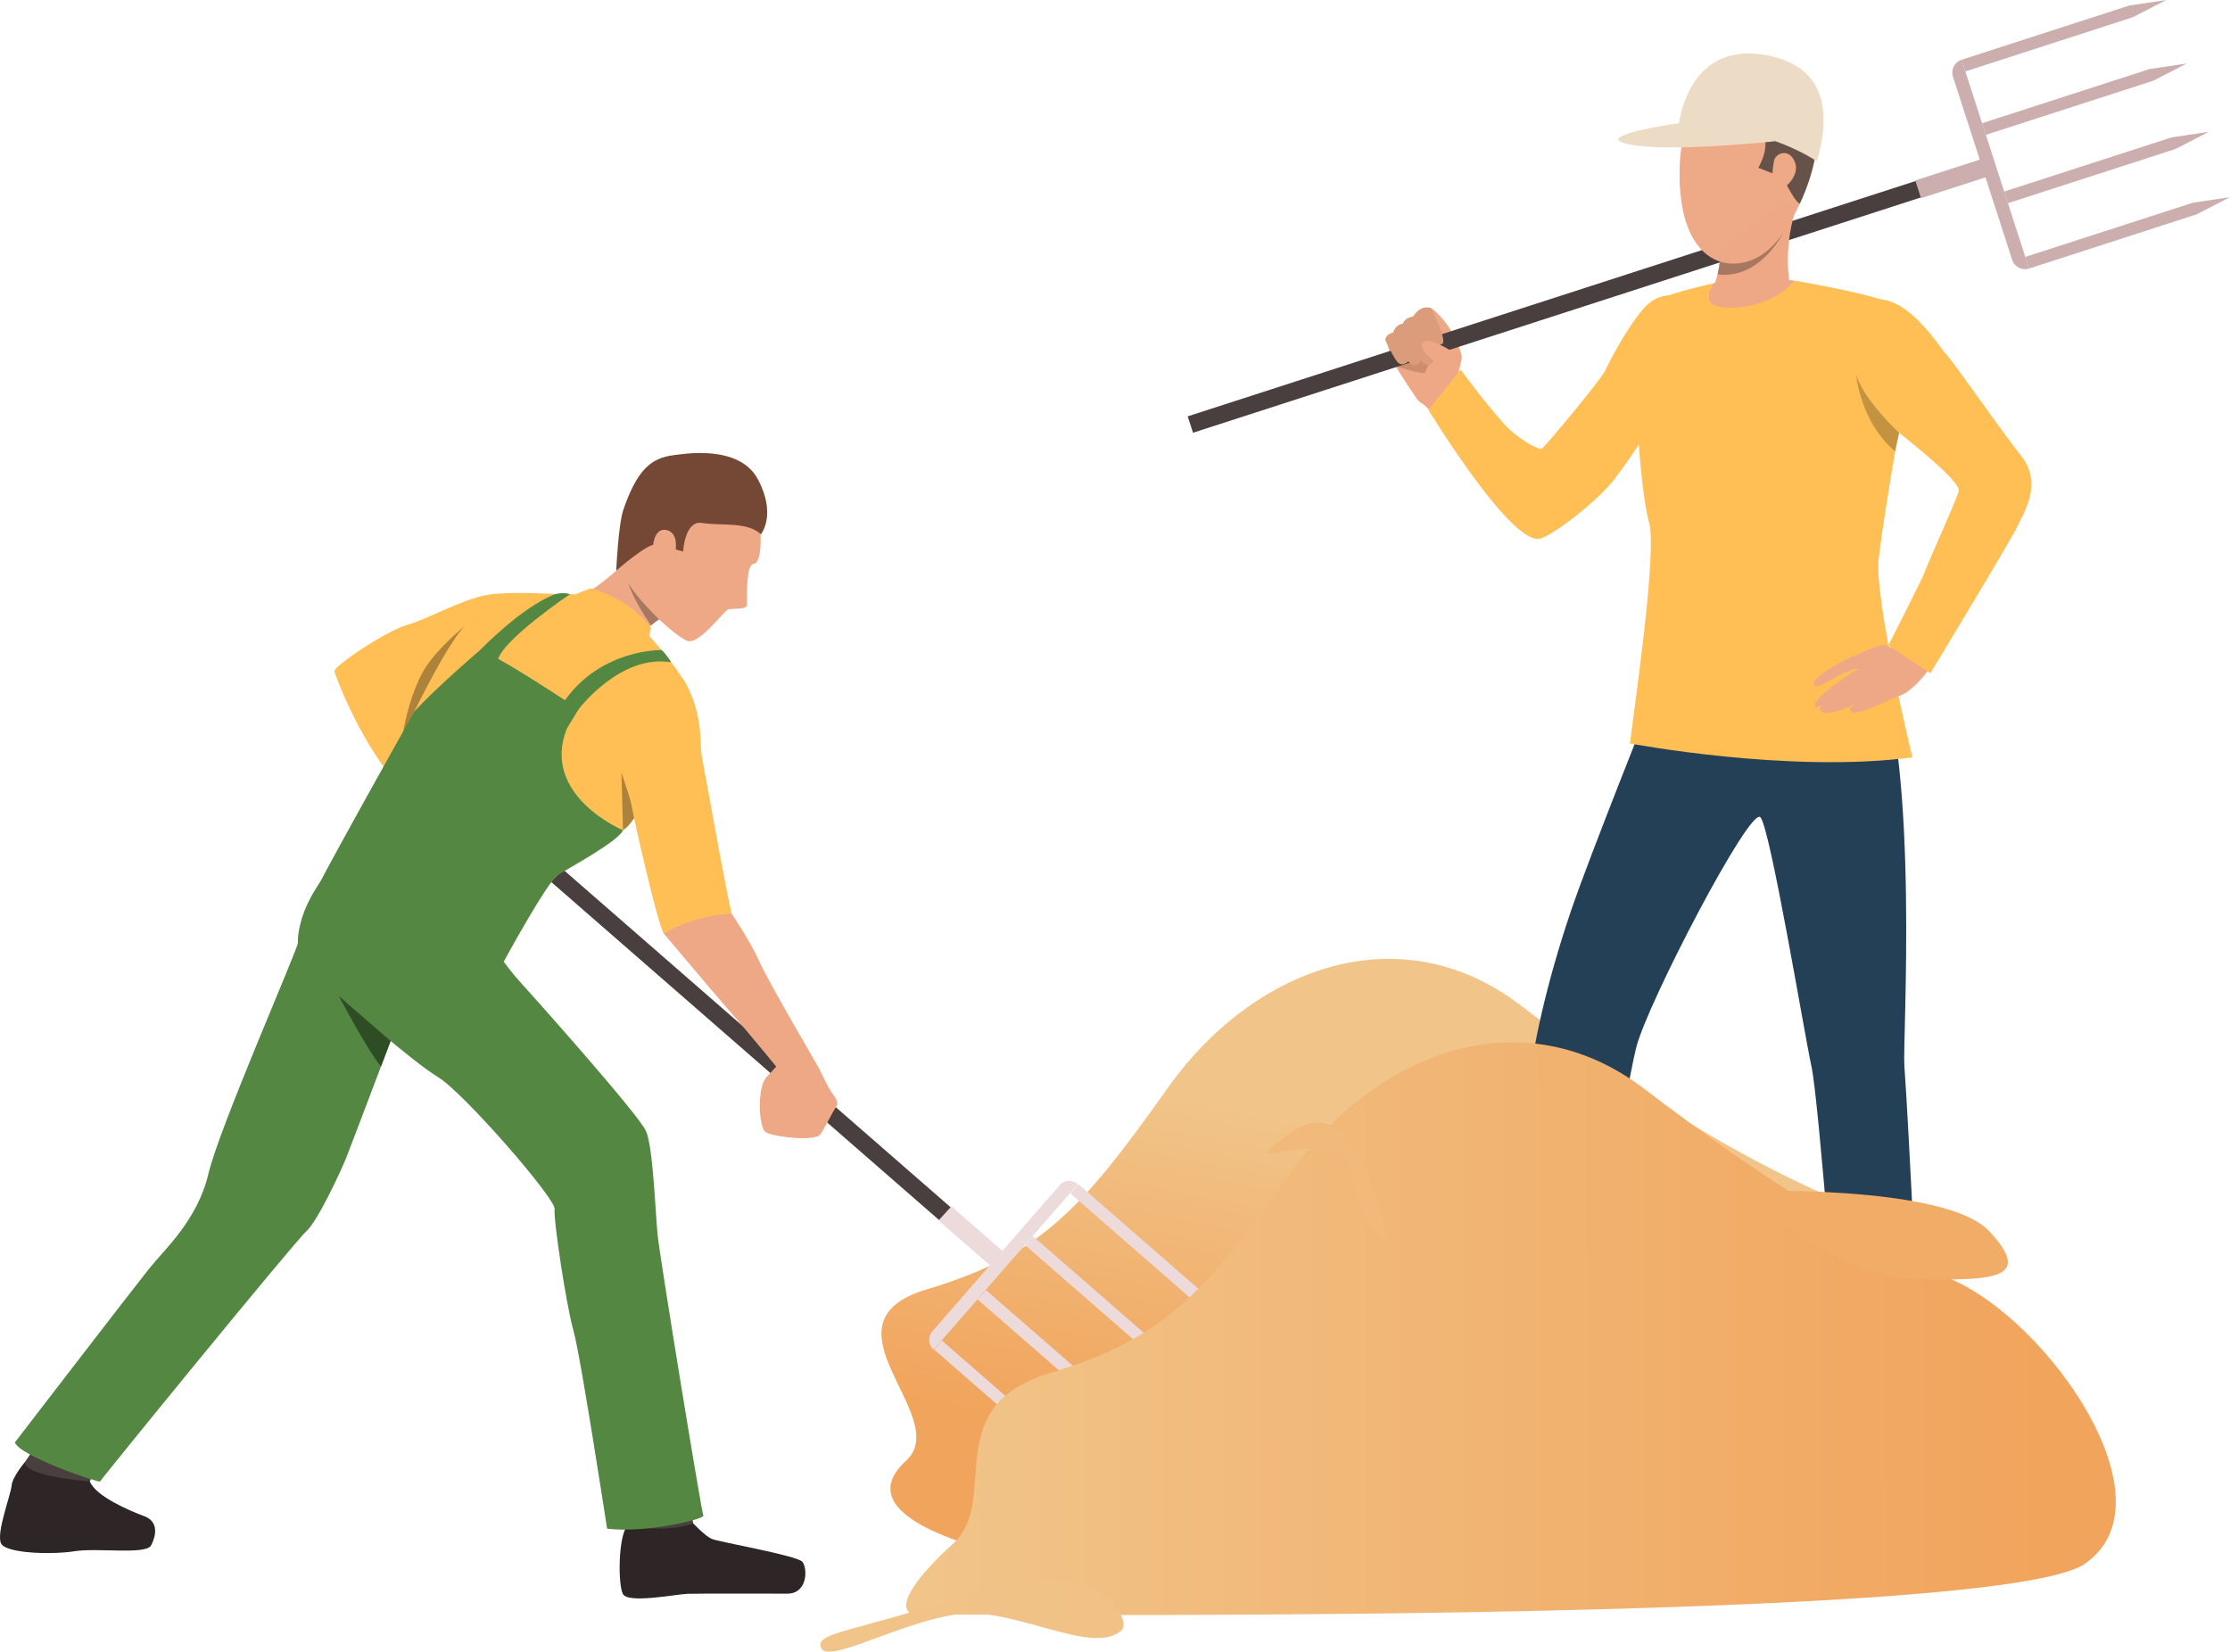<?xml version="1.0" encoding="UTF-8"?>
<!DOCTYPE svg PUBLIC "-//W3C//DTD SVG 1.1//EN" "http://www.w3.org/Graphics/SVG/1.1/DTD/svg11.dtd">
<!-- Creator: CorelDRAW 2020 (64 Bit) -->
<svg xmlns="http://www.w3.org/2000/svg" xml:space="preserve" width="337.285mm" height="249.813mm" version="1.1" style="shape-rendering:geometricPrecision; text-rendering:geometricPrecision; image-rendering:optimizeQuality; fill-rule:evenodd; clip-rule:evenodd"
viewBox="0 0 28936.99 21432.4"
 xmlns:xlink="http://www.w3.org/1999/xlink"
 xmlns:xodm="http://www.corel.com/coreldraw/odm/2003">
 <defs>
  <style type="text/css">
   <![CDATA[
    .fil11 {fill:#244057;fill-rule:nonzero}
    .fil9 {fill:#2E2626;fill-rule:nonzero}
    .fil18 {fill:#2F4D25;fill-rule:nonzero}
    .fil10 {fill:#2F6B8C;fill-rule:nonzero}
    .fil4 {fill:#4A3F3F;fill-rule:nonzero}
    .fil17 {fill:#538742;fill-rule:nonzero}
    .fil7 {fill:#665249;fill-rule:nonzero}
    .fil19 {fill:#754836;fill-rule:nonzero}
    .fil12 {fill:#A77860;fill-rule:nonzero}
    .fil16 {fill:#AD823A;fill-rule:nonzero}
    .fil13 {fill:#C49341;fill-rule:nonzero}
    .fil3 {fill:#CCAEAE;fill-rule:nonzero}
    .fil2 {fill:#CF8C6C;fill-rule:nonzero}
    .fil14 {fill:#DB9C7C;fill-rule:nonzero}
    .fil15 {fill:#EDDADA;fill-rule:nonzero}
    .fil8 {fill:#EDDCC5;fill-rule:nonzero}
    .fil1 {fill:#EEA886;fill-rule:nonzero}
    .fil6 {fill:#EEA987;fill-rule:nonzero}
    .fil22 {fill:#F1AD68;fill-rule:nonzero}
    .fil23 {fill:#F1B97A;fill-rule:nonzero}
    .fil5 {fill:#FFBF55;fill-rule:nonzero}
    .fil21 {fill:url(#id0)}
    .fil0 {fill:url(#id1)}
    .fil20 {fill:url(#id2)}
   ]]>
  </style>
  <linearGradient id="id0" gradientUnits="userSpaceOnUse" x1="10742.48" y1="21022.07" x2="14456.43" y2="21017.81">
   <stop offset="0" style="stop-opacity:1; stop-color:#F1C489"/>
   <stop offset="0.988" style="stop-opacity:1; stop-color:#F1C185"/>
   <stop offset="1" style="stop-opacity:1; stop-color:#F1C185"/>
  </linearGradient>
  <linearGradient id="id1" gradientUnits="userSpaceOnUse" x1="19275.44" y1="14988.7" x2="18425.07" y2="19485.18">
   <stop offset="0" style="stop-opacity:1; stop-color:#F1C489"/>
   <stop offset="0.988" style="stop-opacity:1; stop-color:#F1A45C"/>
   <stop offset="1" style="stop-opacity:1; stop-color:#F1A45C"/>
  </linearGradient>
  <linearGradient id="id2" gradientUnits="userSpaceOnUse" xlink:href="#id1" x1="12036.18" y1="17458.56" x2="26733.8" y2="17434.28">
  </linearGradient>
 </defs>
 <g id="Camada_x0020_4">
  <path class="fil0" d="M11756.61 18955.1c619.86,-567.17 -1199.14,-1786.3 271.58,-2225.23 1470.88,-438.49 2015.36,-1045.03 3120.96,-2607.7 1105.96,-1562.32 3008.85,-2278.08 4581.42,-1077.72 1572.94,1200.27 2745.15,1923.4 4005.13,2481.11 1260.23,557.89 2881.39,2881.39 1711.26,3684.37 -1170.12,802.9 -12143.99,1015.4 -12143.99,1015.4 0,0 -2456.74,-437.34 -1546.37,-1270.23z"/>
  <path class="fil1" d="M18877.09 5039.89c0,0 79.59,-333.2 90.2,-384.39 10.6,-51.11 -44.54,-186.37 -121.68,-335.93 -76.88,-149.55 -247.91,-317.51 -276.66,-320.49 -28.76,-3.33 -56.55,-19.99 -121.94,15.69 -65.4,35.42 -101.07,101.69 -101.07,101.69 0,0 -101.43,5.78 -139.29,90.46 0,0 -95.03,10.08 -122.29,113.27 0,0 -92.57,12.36 -106.16,88.98 0,0 55.31,135.61 61.1,191.54 6.05,56.01 165.59,313.57 334.43,556.65 0,0 150.69,292.35 503.36,-117.47z"/>
  <path class="fil2" d="M18607.35 4635.25c0,0 -102.21,138.33 -111.33,191.63 -9.12,53.21 -375.02,-74.51 -375.02,-74.51 0,0 315.06,-236.95 486.35,-117.12z"/>
  <polygon class="fil3" points="26281.08,3333.46 28454.49,2630.76 28936.99,2558.08 28503.58,2781.71 26329.82,3484.5 "/>
  <polygon class="fil4" points="25657.61,2325.34 25588.63,2112.32 15411.87,5402.46 15480.87,5615.22 "/>
  <polygon class="fil3" points="25797.79,2290.27 25723.54,2060.16 24853.14,2341.65 24927.56,2571.41 "/>
  <path class="fil3" d="M26329.82 3484.5l-875.93 -2709.12 0 0c-91.34,29.37 -141.58,127.72 -111.94,219.15l768.46 2378.02c29.62,91.43 127.99,141.66 219.42,111.94l0 0z"/>
  <polygon class="fil3" points="26006.86,2485.41 28180.28,1782.62 28662.78,1710.03 28229.28,1933.66 26055.6,2636.45 "/>
  <polygon class="fil3" points="25720.29,1598.61 27893.72,895.82 28376.12,823.5 27942.37,1047.22 25768.95,1749.66 "/>
  <polygon class="fil3" points="25453.89,775.38 27627.31,72.59 28110.06,0 27676.4,223.63 25502.98,926.42 "/>
  <path class="fil1" d="M18918.56 5178.83c0,0 -39.36,-156.47 -31.21,-265.08 8.15,-108.7 -522.38,230.55 -522.38,230.55 0,0 187.33,180.14 331.1,313.92 114.4,106.77 222.49,-279.39 222.49,-279.39z"/>
  <path class="fil5" d="M18536 5319.53c0,0 1072.9,1762.45 1447.57,1669.53 173.13,-42.95 746.71,-486.7 963.15,-768.18 71.35,-92.57 141.31,-190.06 207.94,-286.31 0,-0.35 0,-0.35 0,-0.35 265.35,-384.66 473.29,-753.28 473.29,-753.28 0,0 785.11,-923.08 153.14,-1332.9 0,0 -229.06,-85.39 -439.1,140.44 -210.04,225.82 -456.11,697.97 -511.25,818.06 -55.05,120.19 -781.78,989.09 -821.66,1014.25 -39.97,25.08 -315.4,-123.25 -496.69,-325.4 -267.55,-297.52 -558.41,-699.45 -558.41,-699.45l-417.98 523.6z"/>
  <path class="fil6" d="M23355.6 2641.01c-0.35,0.62 -0.35,0.62 -0.35,0.62 -81.35,174.01 -180.42,339.25 -289.37,479.42 -376.51,484.86 -1256.65,498.45 -1271.72,-830.78 -3.07,-251.86 28.14,-456.46 78.36,-622.06 179.19,-590.14 602.33,-689.11 602.33,-689.11 312.61,-17.88 860.14,58.73 1043.18,465.75 130.18,289.12 37.26,768.81 -162.43,1196.15z"/>
  <path class="fil7" d="M23355.6 2641.01c-0.35,0.62 -0.35,0.62 -0.35,0.62 0,0 -45.06,12.1 -208.2,-315.67 -32.7,-65.67 -57.51,-18.76 -71.71,-47.86l-259.13 -100.46c0,0 255.19,-428.58 -79.94,-546.93 -341.62,-120.71 -863.75,37.52 -863.75,37.52 179.19,-590.14 602.33,-689.11 602.33,-689.11 312.61,-17.88 860.14,58.73 1043.18,465.75 130.18,289.12 37.26,768.81 -162.43,1196.15z"/>
  <path class="fil6" d="M23022.04 2079.27c19.02,-88.98 194.61,-165.6 269.65,25.15 74.78,190.93 -174.37,393.79 -240.28,351.97 -65.75,-41.82 -60.84,-230.03 -29.37,-377.12z"/>
  <path class="fil8" d="M23574.67 2092.6c0,0 -833.24,-574.19 -1803.22,-367.13 0,0 55.67,-1213.34 1161,-1007.6 1038.45,193.47 677.63,1237.88 642.22,1374.73z"/>
  <path class="fil8" d="M23039.57 1832.32c0,0 -1373.5,150.08 -1902.19,40.5 -528.43,-109.49 648.88,-273.6 648.88,-273.6 0,0 440.33,-138.94 1253.31,233.09z"/>
  <path class="fil9" d="M19682.8 17548.64c0,0 -362.67,297.18 -667.73,364.07 -305.32,66.62 -465.13,223.01 -467.33,404.04 -1.75,181.28 879.26,299.37 1228.24,115.98 520.89,-273.6 574.19,-191.28 631.61,-327.77 57.51,-136.5 10.61,-497.05 14.29,-540.27 4.47,-53.56 -739.08,-16.04 -739.08,-16.04z"/>
  <path class="fil9" d="M19707.25 17450.28c0,0 -39.27,147.98 -33.57,151.04 6.05,2.99 688.24,78.37 667.37,-40.32 -16.92,-96.25 -40.85,-200.92 -40.85,-200.92l-592.96 90.2z"/>
  <path class="fil9" d="M24021.75 17778.93c0,0 -225.21,342.32 -511.86,411.57 -282.62,68.11 -386.77,176.2 -400.09,346.88 -13.59,170.42 666.76,392.9 1144.34,92.31 313.57,-197.33 430.68,-186.46 493.98,-311.72 62.94,-125.27 14.2,-477.32 20.51,-518.18 7.88,-50.22 -746.89,-20.86 -746.89,-20.86z"/>
  <path class="fil10" d="M24097.4 17654.28c0,0 -13.59,144.03 -8.5,147.36 5.43,3.33 635.29,113.52 631.34,0 -2.98,-90.2 -40.24,-202.15 -40.24,-202.15l-582.6 54.79z"/>
  <path class="fil11" d="M21482.42 8973.31c0,0 -852.08,2124.41 -1096.92,2845.61 -321.98,948.86 -499.06,1784.81 -539.04,2239.69 -50.23,572.09 -246.33,3271.13 -281.75,3438.22 -35.68,167.44 960.61,109.58 960.61,109.58 0,0 554.82,-3404.02 706.47,-4013.28 141.05,-567.44 1482.47,-3142.53 1612.3,-2987.89 130.09,154.63 565.33,2787.23 662.2,3234.57 96.87,446.99 360.21,3967.6 360.21,3967.6 0,0 874.61,138.6 1050.46,-1.84 0,0 -143.16,-3139.55 -205.74,-3977.86 -23.94,-319.62 195.84,-3826.3 -347.23,-5239.42 -286.92,-746.62 -2881.56,385.02 -2881.56,385.02z"/>
  <path class="fil5" d="M22397.01 3641.33c0,0 -740.31,153.41 -835.95,238.79 -104.41,90.47 -310.77,1006.98 -321.46,1253.92 -10.52,246.95 54.79,1265.15 159.54,1649.2 105.02,383.79 -183.38,2331.12 -248.43,2863.76 0,0 2062.26,391.94 3664.91,180.67 0,0 -500.02,-2060.16 -436.73,-2586.84 80.74,-674.91 345.3,-2145.81 345.3,-2145.81 0,0 -21.74,-1020.03 -164.63,-1140.48 -142.89,-120.45 -1246.65,-308.39 -1246.65,-308.39l-915.89 -4.82z"/>
  <path class="fil1" d="M22231.5 3813.24c0,0 227.58,170.42 986.91,-165.86 0,0 -75.3,-409.56 73.02,-896.53 147.98,-486.97 -980.33,504.85 -980.33,504.85 12.36,8.5 14.82,57.24 7.89,125 -0.35,4.56 -0.97,9.12 -1.58,13.33 -5.44,49 -15.43,106.86 -29.89,166.11 -1.84,7.28 -3.69,14.55 -5.53,21.83 -42.69,162.87 -50.84,89.33 -50.5,231.25z"/>
  <path class="fil12" d="M22287.52 3560.15l0 0c544.46,69.08 840.42,-518.08 849.19,-535.35 -371.96,543.86 -818.94,369.24 -818.94,369.24 0,0 0,0 -0.35,0 -5.44,49 -15.43,106.86 -29.89,166.11z"/>
  <path class="fil1" d="M22234.48 3676.75c0,0 -173.66,259.4 68.99,302.96 242.83,43.83 712.17,-10.96 981.56,-339.87 0,0 -709.45,-62.67 -1050.55,36.91z"/>
  <path class="fil1" d="M24764.42 8382.55c0,0 -55.93,48.65 -115.62,47.43 -103.18,-2.11 -221.26,-120.1 -328.03,-14.82 -106.86,105.02 122.55,559.63 204.6,613.55 81.97,53.56 266.93,-39.71 463.65,-288.49 197.07,-249.05 -224.59,-357.67 -224.59,-357.67z"/>
  <path class="fil1" d="M24361.88 8385.18c0,0 -207.94,72.68 -429.11,183.74 -194,97.48 -414.74,252.47 -398.07,298.75 38.74,106.86 212.49,-59.34 411.31,-142.27 183.21,-76.27 156.21,-35.42 156.21,-35.42 0,0 5.78,-14.21 -177.61,110.19 -197.06,133.77 -385.63,292.35 -375.37,350.12 4.82,28.23 20.95,36.65 100.2,0.7 -41.21,31.13 -38.75,47.51 -27.53,67.15 57.51,101.69 377.39,-46.64 504.24,-105.63 -97.13,46.02 -163.75,90.81 -90.56,129.82 83.9,44.54 526.68,-186.72 693.15,-253.34 181.56,-72.59 -366.86,-603.83 -366.86,-603.83z"/>
  <path class="fil5" d="M24016.84 4044.75c-124.92,125.28 -76.27,581.12 141.4,963.06 171.91,302.08 388.95,527.9 500.91,620.47 111.94,92.57 788.44,621.97 758.45,743.03 -29.98,120.81 -421.04,976.65 -438.23,1040.56 -17,64.17 -475.48,962.8 -475.48,962.8l545.08 361.96c0,0 1061.07,-1752.99 1134.01,-1915.6 72.93,-162.53 330.84,-543.51 44.54,-905.2 -291.48,-367.75 -901.35,-1255.41 -972.45,-1315.98 -71.44,-60.58 -682.54,-1112.62 -1238.23,-555.09z"/>
  <path class="fil13" d="M24087.05 4868.34c2.19,17.53 56.01,607.67 504.24,989.61l52.69 -242.38c0,0 -445.24,-406.15 -556.92,-747.23z"/>
  <path class="fil14" d="M18590.78 4037.47c0,0 185.49,384.14 127.38,421.66 -58.13,37.52 -102.31,15.96 -102.31,15.96l4.82 192.86c0,0 -68.99,129.57 -189.7,16.65 0,0 -51.81,127.38 -155.6,4.47 0,0 -71.71,69.08 -129.82,20.61 -57.86,-48.4 -167.35,-300.51 -167.35,-300.51 0,0 -5.78,-68.38 99.24,-93.8 0,0 23.93,-102.3 125.97,-115.02 0,0 22,-79.33 132.54,-92.05 0,0 87.75,-160.68 233.01,-109.22 0,0 13.94,22.09 21.83,38.39z"/>
  <path class="fil1" d="M18962.73 4642.78c0,0 -233.7,-176.46 -403.42,-216.7 -38.49,-9.03 -77.23,-10.87 -100.2,21.47 -23.05,32.09 -5.44,106.25 91.7,188.04 97.48,81.35 185.85,231.51 185.85,231.51 0,0 124.65,54.44 226.08,-224.33z"/>
  <polygon class="fil15" points="13889.18,15486.03 15611.04,16986.9 16026.3,17243.22 15715.45,16866.98 13993.67,15366.37 "/>
  <polygon class="fil4" points="12911.92,16167.86 12765.17,16336.44 4702.22,9309.23 4848.97,9140.66 "/>
  <polygon class="fil15" points="13034.47,16255.36 12868.34,16437.26 12178.88,15836.5 12345,15654.25 "/>
  <path class="fil15" d="M13986.04 15366.37l-1870.72 2146.5 0 0c-72.67,-63.2 -80.21,-173.39 -9.38,-245.71l1641.66 -1884.14c55.93,-72.32 165.77,-79.86 238.44,-16.65l0 0z"/>
  <polygon class="fil15" points="13303.51,16157.88 15025.37,17658.75 15433.36,17915.16 15122.59,17538.91 13400.37,16038.31 "/>
  <polygon class="fil15" points="12683.73,16860.4 14405.86,18361.28 14821.11,18617.59 14517.54,18241.7 12795.68,16740.83 "/>
  <polygon class="fil15" points="12122.51,17512.87 13844.73,19013.48 14252.45,19270.16 13941.51,18893.91 12219.73,17393.04 "/>
  <path class="fil5" d="M7207.98 7709.04c0,0 -482.5,-33.84 -822.63,1.58 -340.22,35.42 -809.92,314.45 -1094.47,395.54 -284.47,80.83 -970.34,543.6 -951.57,606.8 18.5,63.02 285.78,813.59 778.79,1422.85 421.92,521.51 2089.88,-2426.76 2089.88,-2426.76z"/>
  <path class="fil16" d="M6168.04 8013.58c0,0 -519.4,385.89 -699.46,738.74 -180.42,352.93 -241.51,773.35 -241.51,773.35l940.97 -1512.09z"/>
  <path class="fil9" d="M8995.15 19767.12c0,0 148.94,157.71 234.85,199.17 85.65,41.72 1111.73,216.35 1181.34,299.63 69.87,83.55 70.22,412.81 -194,413.41 -264.56,0.35 -1146.19,-2.71 -1294.77,2.11 -148.67,4.82 -775.46,131.38 -840.25,1.57 -64.78,-129.91 -59.88,-736.36 54.53,-881.97 114.4,-145.61 858.3,-33.92 858.3,-33.92z"/>
  <path class="fil4" d="M8963.41 19583.12l31.74 184c0,0 -273.6,125.89 -858.3,33.92l-0.35 -190.05 826.92 -27.87z"/>
  <path class="fil9" d="M321.2 18974.47c0,0 -162.27,190.67 -171.3,306.56 -9.12,115.98 -207.67,626.78 -133.25,752.15 74.51,125 659.22,142.54 951.32,95.63 292.35,-46.89 928.25,49.62 993.04,-76 64.78,-125.28 101.34,-308.14 -88.98,-378.62 -190.4,-70.83 -626.88,-255.72 -706.12,-450.67 -78.99,-194.61 -844.72,-249.05 -844.72,-249.05z"/>
  <path class="fil4" d="M1246.74 19014.71l-80.82 208.81c0,0 -837.44,-61.1 -844.72,-249.05l263.6 -385.63 661.93 425.86z"/>
  <path class="fil1" d="M8652.56 7983.6c-22.09,2.98 -57.76,22.35 -101.07,52.33 -31.47,21.83 -67.24,49 -105.02,79.94 -208.29,168.84 -482.14,439.45 -482.14,439.45 0,0 -592.34,-870.14 -459.44,-838.14 132.81,32.08 609.26,-417.02 609.26,-417.02 0,0 664.92,666.41 538.42,683.43z"/>
  <path class="fil5" d="M8228.19 10617.07c-39.98,55.66 -72.32,95.64 -92.84,113.79 -13.94,12.1 -31.21,26.65 -50.94,42.69l-0.26 0c-188.57,151.31 -611.98,446.11 -807.82,552.62 -216.43,118.08 -740.57,1152.24 -740.57,1152.24 0,0 -1822.42,-170.41 -2269.41,-1171.87 0,0 314.19,-705.86 601.11,-1123.83 287.19,-418.24 915.55,-1922.79 1249.36,-2136.78 333.82,-213.98 621.1,-353.81 1280.22,-336.27 658.97,17.62 1024.87,539.65 1024.87,539.65 0,0 502.13,537.54 552.01,822.01 43.04,244.58 -499.33,1200.98 -745.75,1545.76z"/>
  <path class="fil5" d="M8138.33 8917.91c-158.58,96.25 -185.23,127.11 -165.86,581.99 19.37,454.62 208.55,820.88 222.76,946.14 14.2,125.27 350.82,1600.46 420.42,1669.8 69.6,69.6 884.95,1050.55 965.43,1130.76 80.56,80.21 651.07,784.49 651.07,784.49l408.24 -142.89c0,0 -1092.28,-1891.32 -1135.84,-1996.69 -43.31,-105.02 -358.63,-1875.55 -395.89,-2067.43 -37.52,-191.63 26.66,-493.37 -203.37,-947.99 -205.83,-406.76 -766.96,41.82 -766.96,41.82z"/>
  <path class="fil17" d="M6535.77 12478.41c0,0 118,160.43 204.61,253.35 86.78,92.57 1549.87,1729.66 1642.8,1946.1 93.27,216.44 119.57,1051.43 151.04,1354.74 31.47,302.96 568.05,3590.49 592.95,3633.7 24.81,43.31 -740.05,232.48 -1249.45,169.54 0,0 -343.2,-2242.4 -436.73,-2570.26 -93.19,-327.77 -262.12,-1447.31 -243.97,-1577.14 18.5,-130.09 -1177.91,-1507.79 -1512.35,-1711.53 -334.43,-203.37 -1152.59,-925.89 -1245.43,-1018.72 -93.01,-92.66 -619.25,-339.07 -570.6,-809.39 48.74,-470.31 397.72,-842.26 397.72,-842.26l2269.41 1171.87z"/>
  <path class="fil17" d="M5069.01 13507.83c0,0 -51.73,137.63 -125.01,330.13 -156.48,413.77 -409.73,1081.15 -451.81,1186.78 -61.45,154.9 -369.85,823.5 -518.18,953.68 -148.33,130.09 -2668.27,3220.28 -2674.67,3245.09 -6.05,24.55 -1049.58,-328.38 -1105.6,-507.56 0,0 1535.76,-1997.57 1739.4,-2251.44 203.73,-253.96 629.86,-632.32 771.17,-1232.81 141.4,-600.14 1158.02,-2909.78 1161.09,-2996.31 0,0 163.05,-711.91 400.97,-928.87 237.57,-217.05 1104.47,35.33 1241.22,486.71 136.84,451.55 -438.58,1714.59 -438.58,1714.59z"/>
  <path class="fil17" d="M8084.16 10773.55c0,0 -1069.31,-449.18 -730.59,-1315.99 0,0 141.93,-235.2 154.29,-253.96 0,0 -1065.36,-715.5 -1282.07,-764.51 0,0 -534.21,454 -850.77,793.88 0,0 -1050.19,1874.14 -1252.44,2272.65 -201.88,398.95 2413.17,972.79 2413.17,972.79 0,0 569.28,-1043.27 704.9,-1126.82 135.53,-83.8 786.24,-436.38 843.49,-578.04z"/>
  <path class="fil17" d="M7507.87 9203.6c0,0 541.23,-719.97 1202.2,-609.87 0,0 -76.61,-123.78 -125.97,-158.58 0,0 -773.89,-19.99 -1254.19,653.17 -480.04,673.43 177.95,115.28 177.95,115.28z"/>
  <path class="fil17" d="M6225.8 8439.09c0,0 552.1,-572.35 982.18,-730.05 0,0 91.69,-27.17 189.08,0.62 0,0 -869.52,585.06 -937.29,855.06 -67.85,269.65 -233.97,-125.62 -233.97,-125.62z"/>
  <path class="fil1" d="M10640.4 13888.2c0,0 100.2,212.14 143.16,275.18 52.42,76.53 111.69,141.58 63.91,204.6 -48.13,62.95 -134.39,255.45 -202.5,351.97 -68.38,96.52 -635.56,32.34 -716.38,-34.54 -80.83,-67.15 -108.97,-568.67 17.27,-707.61 126.14,-139.21 318.65,-339 318.65,-339l375.9 249.4z"/>
  <path class="fil1" d="M9494.56 11857.06c0,0 -458.21,-0.88 -878.91,258.78 0,0 624.95,743.03 849.8,999.35 224.59,256.07 766.7,915.9 766.7,915.9l408.24 -142.89c0,0 -670.35,-1149.78 -788.44,-1415.57 -117.99,-265.71 -357.4,-615.57 -357.4,-615.57z"/>
  <path class="fil5" d="M7462.81 7712.98l196.97 -78.11c0,0 498.19,113.87 786.69,512.13l-24.55 119.57c0,0 -759.69,-163.4 -959.11,-553.59z"/>
  <path class="fil16" d="M8228.19 10617.07c-39.98,55.66 -72.32,95.64 -92.84,113.79 -13.94,12.1 -31.21,26.65 -50.94,42.69l-0.26 0 -19.99 -748.47c0,0 94.42,288.41 108.35,331.1 14.21,42.61 55.67,260.88 55.67,260.88z"/>
  <path class="fil18" d="M5069.01 13507.83c0,0 -51.73,137.63 -125.01,330.13 -166.47,-191.01 -547.18,-914.06 -547.18,-914.06 24.55,17.54 104.14,92.05 122.55,108.7 18.15,16.65 549.65,475.22 549.65,475.22z"/>
  <path class="fil1" d="M9864.15 6837.15c0,0 40.85,464.87 -85.39,479.95 -104.14,12.45 -82.93,460.67 -85.38,531.24 -2.37,70.83 -195.83,39.36 -249.66,62.33 -53.91,22.97 -370.2,454.27 -520.28,406.76 -149.81,-47.51 -700.69,-552.01 -797.81,-811.4 -97.48,-259.4 115.02,-1150.4 383.43,-1448.89 268.52,-298.67 1279.97,-33.58 1355.1,780.02z"/>
  <path class="fil19" d="M9873.53 6933.05c0,0 208.2,-248.78 -38.84,-713.66 -246.59,-464.62 -999.35,-322.95 -1087.1,-313.57 -304.8,32.96 -483.64,202.77 -657.03,703.05 -68.73,198.29 -93.89,797.2 -93.89,797.2 0,0 413.16,-371.61 530.63,-341.97 166.12,41.72 337.15,92.92 337.15,92.92 0,0 19.02,-410.7 248.78,-371.08 229.41,39.62 583.48,-21.74 760.3,147.09z"/>
  <path class="fil1" d="M8763.63 7163.34c7.54,-46.02 39.97,-251.5 -117.12,-285.95 -156.83,-34.81 -206.09,213.99 -151.31,395.27 55.05,181.28 226.96,146.22 268.42,-109.32z"/>
  <path class="fil12" d="M8551.49 8035.94c-31.47,21.83 -67.24,49 -105.02,79.94 -254.83,-377.12 -292.09,-548.76 -292.09,-548.76 96.87,180.06 397.11,468.82 397.11,468.82z"/>
  <path class="fil20" d="M12369.28 20029.23c619.77,-567.17 -207.67,-1777.18 1263.22,-2215.76 1470.98,-438.92 2015.45,-1045.37 3121.14,-2607.78 1105.6,-1562.67 3008.4,-2278.09 4581.34,-1077.72 1572.93,1200.36 2744.89,1923.05 4005.13,2480.93 1259.97,557.71 2881.03,2881.3 1710.91,3684.29 -1169.77,802.94 -15212.62,652.81 -15212.62,652.81 0,0 -379.58,-83.82 530.88,-916.77z"/>
  <path class="fil21" d="M14550.24 21158.76c157.35,-137.39 -322.68,-1029.95 -1880.71,-504.23 -1558.11,525.73 -2128.36,520.9 -2009.14,737.29 118.96,216.41 1314.15,-505.44 2022.46,-455.51 708.14,49.92 1530.5,516.04 1867.39,222.45z"/>
  <path class="fil22" d="M22555.32 15455.7c0,0 2687.91,-94.77 3259.03,521.76 571.12,616.53 77.23,641.95 -946.41,619.6 -1023.63,-22.44 -2312.62,-1141.37 -2312.62,-1141.37z"/>
  <path class="fil23" d="M17998.09 16153.93c0,-63.56 -335.92,-2121.09 -1253.31,-1454.58 -917.03,666.5 617.15,-221.53 784.5,513.97 167.69,735.13 468.81,940.62 468.81,940.62z"/>
 </g>
</svg>
